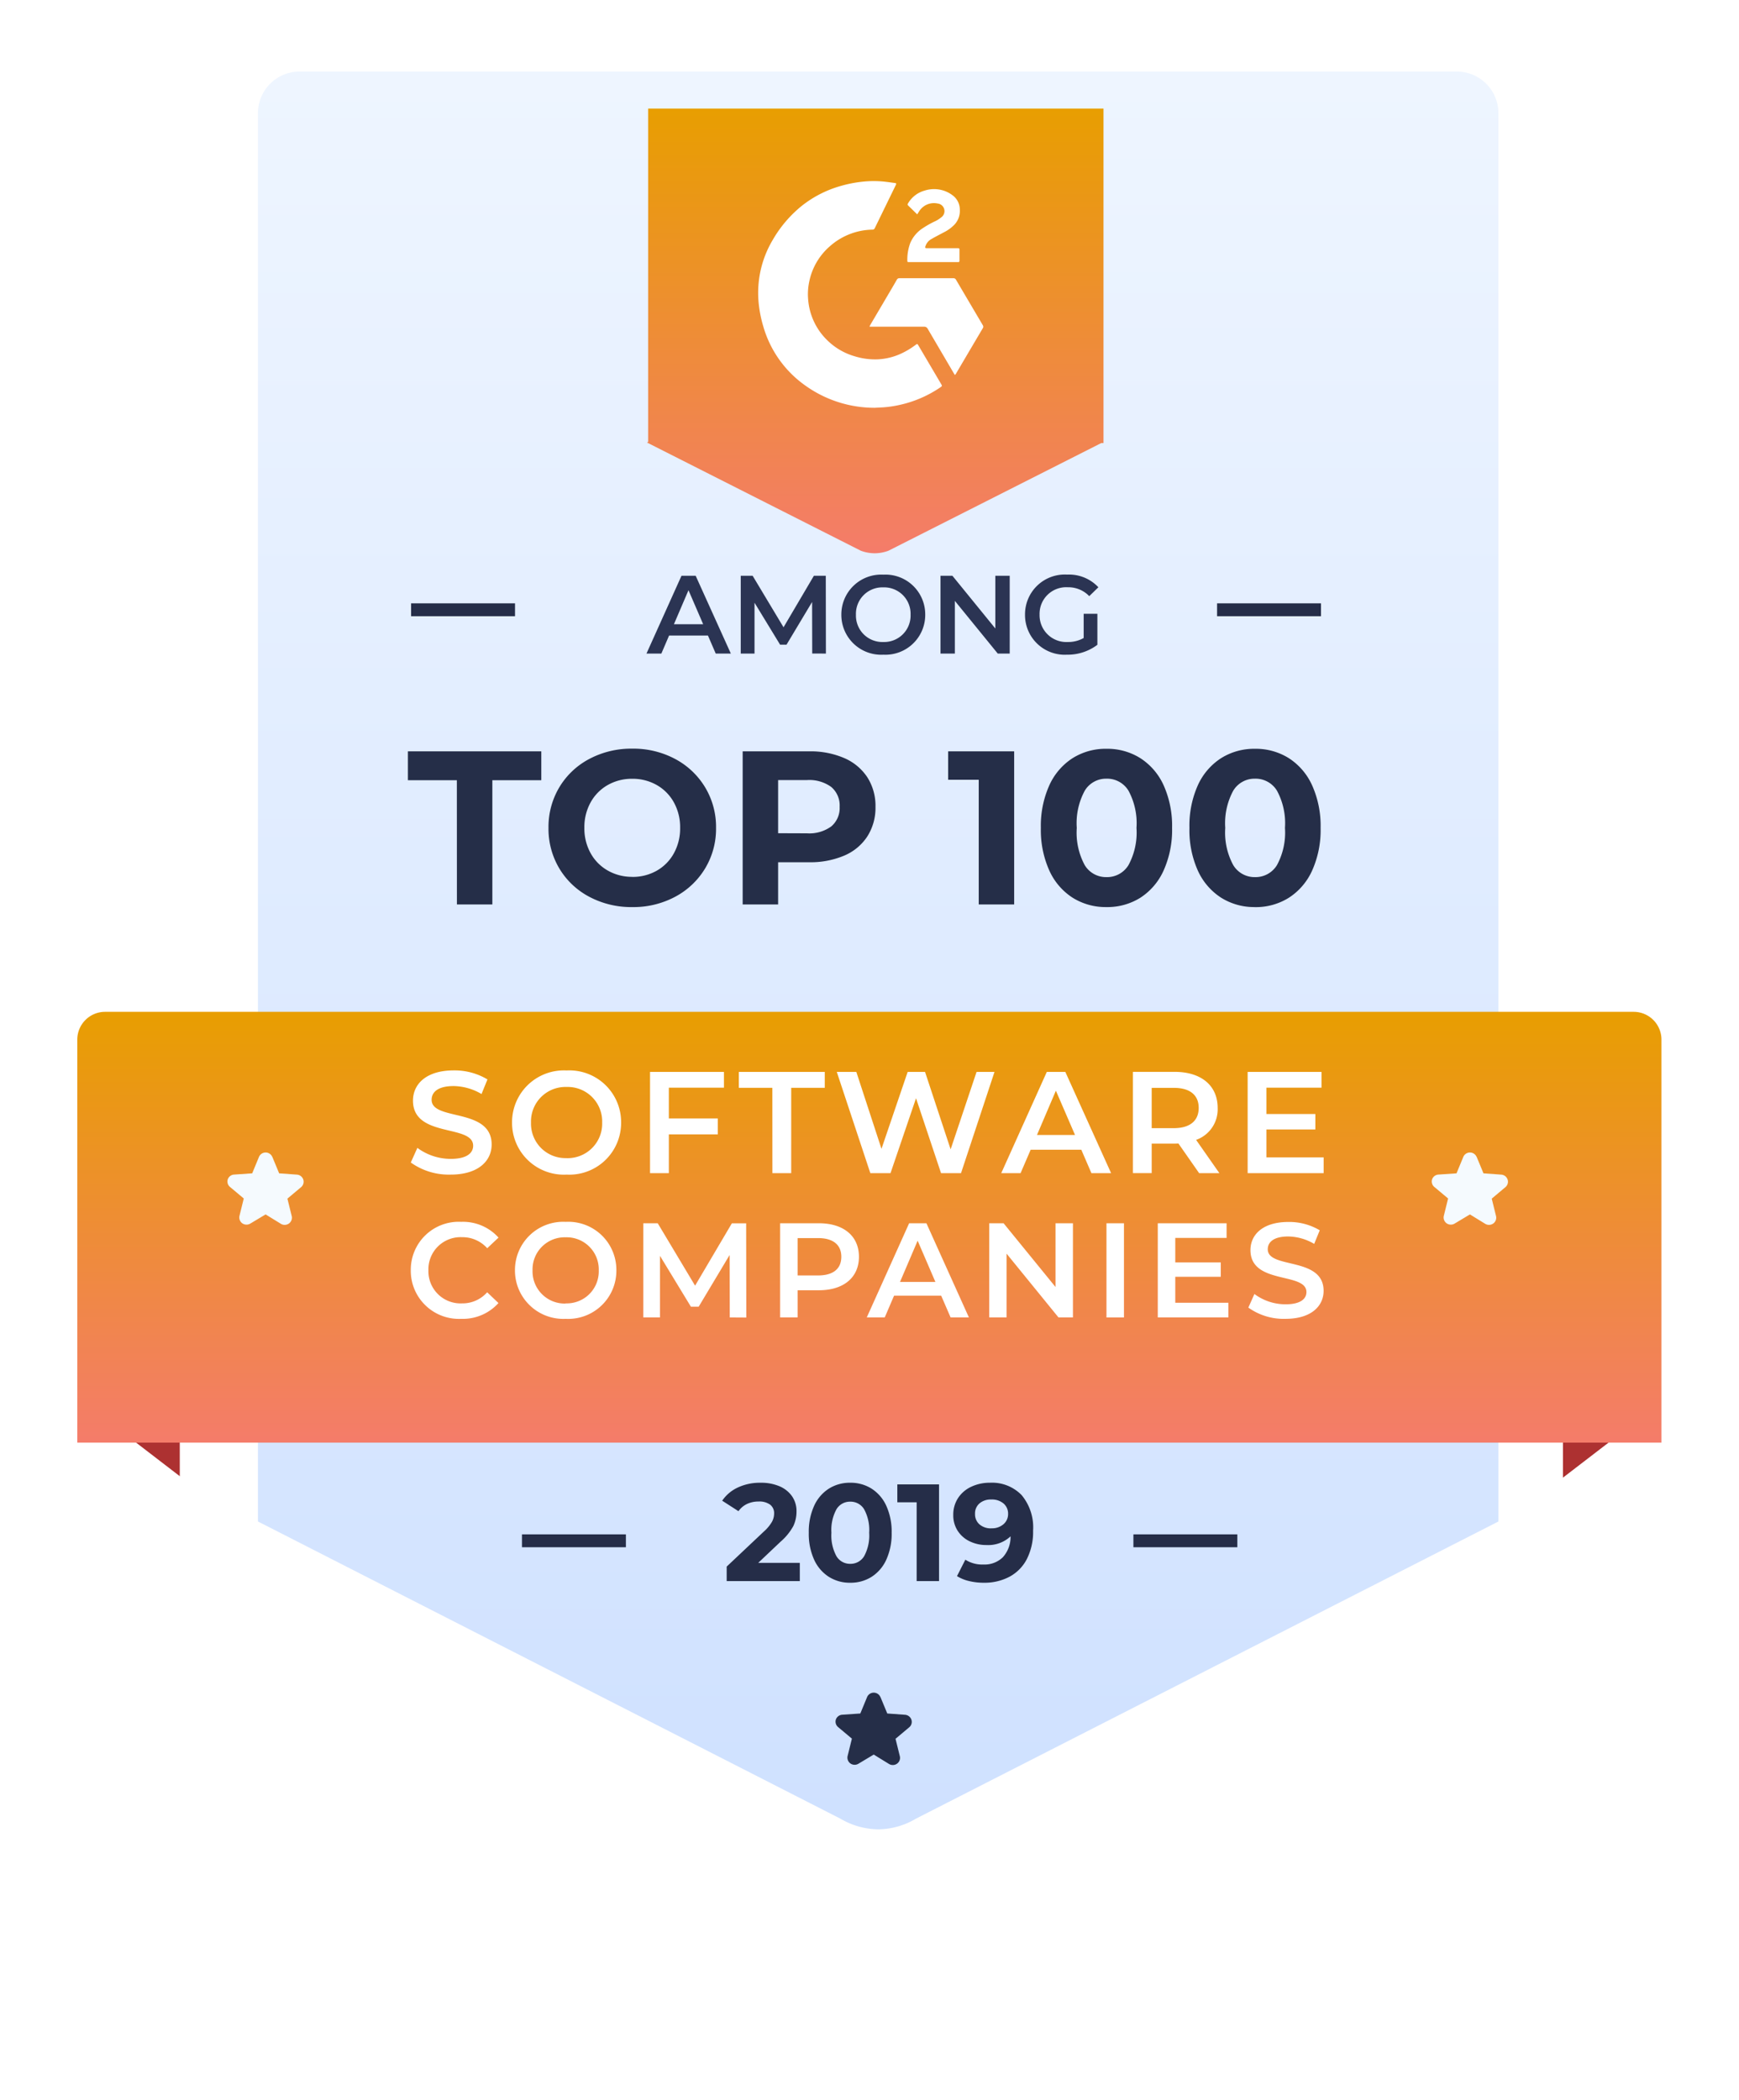 <svg xmlns="http://www.w3.org/2000/svg" xmlns:xlink="http://www.w3.org/1999/xlink" width="135" height="163" viewBox="0 0 135 163">
  <defs>
    <filter id="Path_9660" x="-3.774" y="-15.73" width="142.839" height="184.897" filterUnits="userSpaceOnUse">
      <feOffset dy="2" input="SourceAlpha"/>
      <feGaussianBlur stdDeviation="6" result="blur"/>
      <feFlood flood-color="#6290f8" flood-opacity="0.4"/>
      <feComposite operator="in" in2="blur"/>
      <feComposite in="SourceGraphic"/>
    </filter>
    <linearGradient id="linear-gradient" x1="0.5" x2="0.5" y2="1" gradientUnits="objectBoundingBox">
      <stop offset="0" stop-color="#eef5ff"/>
      <stop offset="1" stop-color="#cfe1ff"/>
    </linearGradient>
    <linearGradient id="linear-gradient-2" x1="0.5" x2="0.5" y2="1" gradientUnits="objectBoundingBox">
      <stop offset="0" stop-color="#e89e01"/>
      <stop offset="1" stop-color="#f47c6a"/>
    </linearGradient>
    <filter id="Path_9664" x="-3" y="69.55" width="140.98" height="51.442" filterUnits="userSpaceOnUse">
      <feOffset dy="3" input="SourceAlpha"/>
      <feGaussianBlur stdDeviation="3" result="blur-2"/>
      <feFlood flood-color="#2352e0" flood-opacity="0.149"/>
      <feComposite operator="in" in2="blur-2"/>
      <feComposite in="SourceGraphic"/>
    </filter>
    <filter id="Path_9666" x="41.229" y="-0.571" width="53.436" height="52.519" filterUnits="userSpaceOnUse">
      <feOffset dy="3" input="SourceAlpha"/>
      <feGaussianBlur stdDeviation="3" result="blur-3"/>
      <feFlood flood-color="#2352e0" flood-opacity="0.149"/>
      <feComposite operator="in" in2="blur-3"/>
      <feComposite in="SourceGraphic"/>
    </filter>
    <clipPath id="clip-Artboard_5">
      <rect width="135" height="163"/>
    </clipPath>
  </defs>
  <g id="Artboard_5" data-name="Artboard – 5" clip-path="url(#clip-Artboard_5)">
    <g id="Group_9399" data-name="Group 9399" transform="translate(-4163.928 -163.394)">
      <g id="Group_8372" data-name="Group 8372" transform="translate(4169.928 163.394)">
        <g id="Group_9388" data-name="Group 9388" transform="translate(0 0)">
          <path id="Path_9658" data-name="Path 9658" d="M2629.482-4203.513,2621-4197v-12.922Z" transform="translate(-2506.592 4312.422)" fill="#ad3131"/>
          <path id="Path_9659" data-name="Path 9659" d="M2621-4203.513l8.483,6.517v-12.922Z" transform="translate(-2620.45 4312.422)" fill="#ad3131"/>
          <g id="Group_9383" data-name="Group 9383" transform="translate(7.956 0)">
            <g transform="matrix(1, 0, 0, 1, -13.96, 0)" filter="url(#Path_9660)">
              <path id="Path_9660-2" data-name="Path 9660" d="M53.676,149.147a6.254,6.254,0,0,1-3.145-.9l0,0-.005,0L.25,122V.25H107.089V122L56.818,148.246l-.005,0-.005,0A6.231,6.231,0,0,1,53.676,149.147Z" transform="translate(13.98 0.02)" fill="#fff"/>
            </g>
            <path id="Path_9661" data-name="Path 9661" d="M53.7,148.9a5.965,5.965,0,0,0,3-.859l.02-.011,50.126-26.17V.539H.539V121.857l50.126,26.17.02.011a5.988,5.988,0,0,0,3.01.859m0,.539a6.568,6.568,0,0,1-3.28-.931L0,122.184V0H107.378V122.184L56.963,148.5A6.462,6.462,0,0,1,53.7,149.436Z" transform="translate(0 0)" fill="#fff"/>
          </g>
          <path id="Path_9662" data-name="Path 9662" d="M45.212,135.63,0,112.561V3.236A3.236,3.236,0,0,1,3.236,0H93.061A3.236,3.236,0,0,1,96.3,3.236V112.561L51.084,135.63a5.825,5.825,0,0,1-2.93.83A5.922,5.922,0,0,1,45.212,135.63Z" transform="translate(14.024 5.554)" fill="url(#linear-gradient)"/>
          <path id="Path_9663" data-name="Path 9663" d="M-27.64-7.521h-3.8V-9.764h10.356v2.243h-3.8V2.123h-2.751Zm13.618,9.848a6.938,6.938,0,0,1-3.337-.8,5.924,5.924,0,0,1-2.327-2.2,6,6,0,0,1-.84-3.15,6,6,0,0,1,.84-3.15,5.924,5.924,0,0,1,2.326-2.2,6.938,6.938,0,0,1,3.337-.8,6.888,6.888,0,0,1,3.328.8,6,6,0,0,1,2.327,2.2,5.957,5.957,0,0,1,.849,3.15,5.957,5.957,0,0,1-.849,3.15,6,6,0,0,1-2.327,2.2,6.888,6.888,0,0,1-3.328.8Zm0-2.343A3.776,3.776,0,0,0-12.12-.5a3.473,3.473,0,0,0,1.328-1.351,3.969,3.969,0,0,0,.484-1.97A3.969,3.969,0,0,0-10.792-5.8a3.473,3.473,0,0,0-1.333-1.35,3.776,3.776,0,0,0-1.9-.484,3.776,3.776,0,0,0-1.9.484A3.473,3.473,0,0,0-17.257-5.8a3.968,3.968,0,0,0-.484,1.97,3.968,3.968,0,0,0,.484,1.97,3.473,3.473,0,0,0,1.333,1.35,3.776,3.776,0,0,0,1.9.489ZM-.3-9.764a6.6,6.6,0,0,1,2.742.526A4.075,4.075,0,0,1,4.231-7.743a4.117,4.117,0,0,1,.628,2.292,4.127,4.127,0,0,1-.628,2.284A4,4,0,0,1,2.44-1.673,6.7,6.7,0,0,1-.3-1.155H-2.7V2.122H-5.452V-9.764ZM-.456-3.4a2.889,2.889,0,0,0,1.885-.539,1.863,1.863,0,0,0,.647-1.52,1.882,1.882,0,0,0-.647-1.536A2.889,2.889,0,0,0-.456-7.534H-2.7v4.126Zm16.08-6.365V2.122h-2.75V-7.557H10.5V-9.764ZM22.79,2.326a4.819,4.819,0,0,1-2.632-.73A4.9,4.9,0,0,1,18.35-.519a7.673,7.673,0,0,1-.654-3.3,7.673,7.673,0,0,1,.654-3.3,4.9,4.9,0,0,1,1.808-2.114,4.819,4.819,0,0,1,2.632-.73,4.819,4.819,0,0,1,2.632.73A4.9,4.9,0,0,1,27.23-7.123a7.673,7.673,0,0,1,.654,3.3,7.673,7.673,0,0,1-.654,3.3A4.9,4.9,0,0,1,25.422,1.6,4.819,4.819,0,0,1,22.79,2.326ZM22.79,0A1.942,1.942,0,0,0,24.5-.934a5.309,5.309,0,0,0,.62-2.887,5.309,5.309,0,0,0-.62-2.887,1.942,1.942,0,0,0-1.707-.934,1.929,1.929,0,0,0-1.689.934,5.309,5.309,0,0,0-.62,2.887A5.309,5.309,0,0,0,21.1-.934,1.929,1.929,0,0,0,22.79,0ZM34.32,2.326a4.819,4.819,0,0,1-2.632-.73,4.9,4.9,0,0,1-1.81-2.114,7.673,7.673,0,0,1-.647-3.3,7.673,7.673,0,0,1,.647-3.3,4.9,4.9,0,0,1,1.808-2.114,4.819,4.819,0,0,1,2.632-.73,4.819,4.819,0,0,1,2.632.73,4.9,4.9,0,0,1,1.808,2.114,7.673,7.673,0,0,1,.656,3.3,7.673,7.673,0,0,1-.654,3.3A4.9,4.9,0,0,1,36.951,1.6a4.819,4.819,0,0,1-2.631.73ZM34.32,0a1.942,1.942,0,0,0,1.707-.934,5.309,5.309,0,0,0,.62-2.887,5.309,5.309,0,0,0-.62-2.887,1.942,1.942,0,0,0-1.707-.934,1.929,1.929,0,0,0-1.689.934,5.309,5.309,0,0,0-.62,2.887,5.309,5.309,0,0,0,.62,2.887A1.929,1.929,0,0,0,34.32,0Z" transform="translate(57.106 68.092)" fill="#252e48"/>
          <g transform="matrix(1, 0, 0, 1, -6, 0)" filter="url(#Path_9664)">
            <path id="Path_9664-2" data-name="Path 9664" d="M2.158,0H120.822a2.158,2.158,0,0,1,2.158,2.158V33.442H0V2.158A2.158,2.158,0,0,1,2.158,0Z" transform="translate(6 75.55)" fill="url(#linear-gradient-2)"/>
          </g>
          <path id="Path_9665" data-name="Path 9665" d="M-5.423-.9V.516H-11.1V-.61l2.9-2.735A3.074,3.074,0,0,0-7.578-4.1a1.375,1.375,0,0,0,.16-.625.83.83,0,0,0-.311-.695,1.422,1.422,0,0,0-.9-.242,2.056,2.056,0,0,0-.89.188,1.7,1.7,0,0,0-.665.563l-1.265-.814a2.969,2.969,0,0,1,1.211-1.024,4.046,4.046,0,0,1,1.769-.37A3.638,3.638,0,0,1-7-6.846a2.256,2.256,0,0,1,.971.772A2,2,0,0,1-5.68-4.9a2.617,2.617,0,0,1-.248,1.146,4.416,4.416,0,0,1-1,1.222L-8.651-.9ZM-1.51.644A3.043,3.043,0,0,1-3.172.183,3.094,3.094,0,0,1-4.314-1.152a4.846,4.846,0,0,1-.413-2.085,4.846,4.846,0,0,1,.413-2.085A3.094,3.094,0,0,1-3.172-6.659,3.043,3.043,0,0,1-1.51-7.12a3.043,3.043,0,0,1,1.662.461A3.094,3.094,0,0,1,1.294-5.323a4.846,4.846,0,0,1,.413,2.085,4.846,4.846,0,0,1-.413,2.086A3.094,3.094,0,0,1,.153.183,3.043,3.043,0,0,1-1.51.644Zm0-1.469a1.228,1.228,0,0,0,1.079-.59A3.353,3.353,0,0,0-.039-3.238,3.353,3.353,0,0,0-.431-5.061a1.228,1.228,0,0,0-1.079-.59,1.218,1.218,0,0,0-1.067.59,3.353,3.353,0,0,0-.392,1.823,3.353,3.353,0,0,0,.392,1.823,1.218,1.218,0,0,0,1.067.59ZM5.385-6.99V.516H3.648V-5.6h-1.5V-6.99ZM9.331-7.12a3.2,3.2,0,0,1,2.466.96,3.916,3.916,0,0,1,.89,2.762A4.661,4.661,0,0,1,12.21-1.21,3.245,3.245,0,0,1,10.865.172,4.135,4.135,0,0,1,8.86.644,4.8,4.8,0,0,1,7.712.511,3.089,3.089,0,0,1,6.78.13l.647-1.276a2.432,2.432,0,0,0,1.4.375,2.032,2.032,0,0,0,1.51-.563,2.355,2.355,0,0,0,.6-1.625,2.521,2.521,0,0,1-1.866.675,2.929,2.929,0,0,1-1.309-.289,2.286,2.286,0,0,1-.933-.82A2.211,2.211,0,0,1,6.49-4.617a2.339,2.339,0,0,1,.375-1.319A2.449,2.449,0,0,1,7.889-6.81,3.344,3.344,0,0,1,9.331-7.12Zm.128,3.538a1.352,1.352,0,0,0,.928-.316,1.03,1.03,0,0,0,.359-.809,1.028,1.028,0,0,0-.352-.8,1.391,1.391,0,0,0-.96-.311,1.339,1.339,0,0,0-.906.3,1.021,1.021,0,0,0-.348.814,1.037,1.037,0,0,0,.348.82,1.356,1.356,0,0,0,.932.306Z" transform="translate(61.513 122.227)" fill="#252d48"/>
          <g id="Group_9384" data-name="Group 9384" transform="translate(34.521 119.615)">
            <line id="Line_148" data-name="Line 148" x2="8.068" transform="translate(47.466)" fill="none" stroke="#252d48" stroke-width="1"/>
            <line id="Line_149" data-name="Line 149" x2="8.068" transform="translate(0)" fill="none" stroke="#252d48" stroke-width="1"/>
          </g>
          <g transform="matrix(1, 0, 0, 1, -6, 0)" filter="url(#Path_9666)">
            <path id="Path_9666-2" data-name="Path 9666" d="M16.592,34.322,0,25.926l.085-.055V0h35.35V25.966H35.26L18.746,34.322a3.081,3.081,0,0,1-1.079.2,3.113,3.113,0,0,1-1.076-.2Z" transform="translate(50.23 5.43)" fill="url(#linear-gradient-2)"/>
          </g>
          <g id="Group_9386" data-name="Group 9386" transform="translate(52.856 14.058)">
            <g id="Group_9385" data-name="Group 9385" transform="translate(0 0)">
              <path id="Path_9667" data-name="Path 9667" d="M287.6,124.824a9.239,9.239,0,0,1-5.437-1.762,8.476,8.476,0,0,1-3.221-4.584,9.753,9.753,0,0,1-.324-1.545,8.232,8.232,0,0,1-.059-1.341,8.016,8.016,0,0,1,1.121-3.793,9.493,9.493,0,0,1,2.27-2.66,8.638,8.638,0,0,1,3.062-1.549,9.55,9.55,0,0,1,1.618-.315,8.108,8.108,0,0,1,1.5-.028c.346.028.691.082,1.037.127.108.014.124.044.076.146l-1.637,3.36a.192.192,0,0,1-.186.115,5.11,5.11,0,0,0-3.312,1.3,4.923,4.923,0,0,0-1.592,2.744,4.686,4.686,0,0,0-.081,1.393,4.938,4.938,0,0,0,1.547,3.212,5.013,5.013,0,0,0,2.082,1.187,5.323,5.323,0,0,0,1.78.231,4.838,4.838,0,0,0,1.8-.442,6.1,6.1,0,0,0,1.118-.669l.078-.055a.067.067,0,0,1,.108.019c.014.021.027.04.039.061l1.776,3.014c.078.132.073.152-.055.239a9.027,9.027,0,0,1-3.128,1.362,8.479,8.479,0,0,1-1.345.2Z" transform="translate(-278.552 -107.225)" fill="#fff"/>
              <path id="Path_9668" data-name="Path 9668" d="M571.05,369.382a.78.78,0,0,1-.056-.072q-1.035-1.762-2.068-3.524a.293.293,0,0,0-.276-.155h-4.233a.577.577,0,0,1,.033-.1l1.783-3.027c.1-.173.2-.346.3-.52a.216.216,0,0,1,.216-.118h4.162a.221.221,0,0,1,.216.118q1.042,1.77,2.086,3.538a.216.216,0,0,1-.015.242q-.747,1.262-1.491,2.525l-.6,1.019A.347.347,0,0,0,571.05,369.382Z" transform="translate(-555.768 -354.326)" fill="#fff"/>
              <path id="Path_9669" data-name="Path 9669" d="M662.3,130.287l-.716-.7a.1.1,0,0,1-.005-.138,2.157,2.157,0,0,1,1.309-1.011,2.381,2.381,0,0,1,2.145.359,1.38,1.38,0,0,1,.575,1.128,1.556,1.556,0,0,1-.423,1.165,3,3,0,0,1-.782.573c-.334.178-.672.35-1,.539a.971.971,0,0,0-.466.565c-.036.108-.01.147.108.147h2.427c.079,0,.108.029.108.108v.881c0,.062-.034.085-.091.091h-3.836c-.095,0-.118-.015-.119-.088a3.657,3.657,0,0,1,.232-1.408,2.552,2.552,0,0,1,.909-1.1,7.383,7.383,0,0,1,1.044-.591,2.416,2.416,0,0,0,.442-.284.594.594,0,0,0-.279-1.079,1.354,1.354,0,0,0-1.446.628C662.395,130.132,662.353,130.208,662.3,130.287Z" transform="translate(-649.952 -127.703)" fill="#fff"/>
            </g>
          </g>
          <path id="Path_9670" data-name="Path 9670" d="M5.463,2.858l.53,1.278,1.384.1a.564.564,0,0,1,.49.384.546.546,0,0,1-.174.59L6.634,6.1l.33,1.338a.552.552,0,0,1-.209.59.566.566,0,0,1-.632.024L4.941,7.325l-1.187.711a.57.57,0,0,1-.622-.02.558.558,0,0,1-.216-.59l.33-1.338L2.187,5.2A.549.549,0,0,1,2,4.612a.558.558,0,0,1,.513-.381L3.9,4.136l.525-1.272a.561.561,0,0,1,1.036,0Z" transform="translate(9.678 86.952)" fill="#f5fafe"/>
          <path id="Path_9671" data-name="Path 9671" d="M5.463,2.858l.53,1.278,1.384.1a.564.564,0,0,1,.49.384.546.546,0,0,1-.174.59L6.634,6.1l.33,1.338a.552.552,0,0,1-.209.59.566.566,0,0,1-.632.024L4.941,7.325l-1.187.711a.57.57,0,0,1-.622-.02.558.558,0,0,1-.216-.59l.33-1.338L2.187,5.2A.549.549,0,0,1,2,4.612a.558.558,0,0,1,.513-.381L3.9,4.136l.525-1.272a.561.561,0,0,1,1.036,0Z" transform="translate(103.171 86.952)" fill="#f5fafe"/>
          <path id="Path_9672" data-name="Path 9672" d="M5.463,2.858l.53,1.278,1.384.1a.564.564,0,0,1,.49.384.546.546,0,0,1-.174.59L6.634,6.1l.33,1.338a.552.552,0,0,1-.209.59.566.566,0,0,1-.632.024L4.941,7.325l-1.187.711a.57.57,0,0,1-.622-.02.558.558,0,0,1-.216-.59l.33-1.338L2.187,5.2A.549.549,0,0,1,2,4.612a.558.558,0,0,1,.513-.381L3.9,4.136l.525-1.272a.561.561,0,0,1,1.036,0Z" transform="translate(56.887 128.885)" fill="#252e48"/>
          <path id="Path_9673" data-name="Path 9673" d="M5.337.448H6.51L3.779-5.593h-1.1L-.04.448H1.116l.6-1.4H4.732ZM2.092-1.831,3.222-4.471,4.361-1.831ZM13.889.448,13.88-5.593h-.923l-2.356,4-2.4-4H7.278V.448h1.07V-3.5L10.333-.243h.5l1.985-3.314.009,4Zm4.453.086a3.089,3.089,0,0,0,2.3-.85A3.089,3.089,0,0,0,21.6-2.573a3.089,3.089,0,0,0-.955-2.256,3.089,3.089,0,0,0-2.3-.85,3.094,3.094,0,0,0-2.3.852,3.094,3.094,0,0,0-.957,2.255,3.094,3.094,0,0,0,.957,2.255,3.094,3.094,0,0,0,2.3.852Zm0-.984a2.058,2.058,0,0,1-1.521-.6,2.058,2.058,0,0,1-.6-1.521,2.058,2.058,0,0,1,.6-1.521,2.058,2.058,0,0,1,1.521-.6,2.058,2.058,0,0,1,1.521.6,2.058,2.058,0,0,1,.6,1.521,2.058,2.058,0,0,1-.6,1.521,2.058,2.058,0,0,1-1.521.6Zm8.7-5.144V-1.5L23.71-5.593h-.923V.448H23.9V-3.643L27.231.448h.928V-5.593ZM33.9-.76A2.44,2.44,0,0,1,32.66-.45a2.079,2.079,0,0,1-1.554-.586,2.079,2.079,0,0,1-.629-1.537A2.067,2.067,0,0,1,31.1-4.117,2.067,2.067,0,0,1,32.668-4.7a2.242,2.242,0,0,1,1.666.69l.708-.69a3.121,3.121,0,0,0-2.425-.984,3.089,3.089,0,0,0-2.309.844,3.089,3.089,0,0,0-.961,2.263A3.083,3.083,0,0,0,30.3-.314a3.083,3.083,0,0,0,2.3.849,3.825,3.825,0,0,0,2.365-.768V-2.642H33.9Z" transform="translate(44.226 50.29)" fill="#2b3453"/>
          <line id="Line_150" data-name="Line 150" x2="8.068" transform="translate(88.482 47.338)" fill="none" stroke="#252d48" stroke-width="1"/>
          <line id="Line_151" data-name="Line 151" x2="8.068" transform="translate(25.913 47.338)" fill="none" stroke="#252d48" stroke-width="1"/>
          <g id="Group_9387" data-name="Group 9387" transform="translate(25.89 83.095)">
            <path id="Path_9674" data-name="Path 9674" d="M-20.623,2.761c2.158,0,3.178-1.079,3.178-2.336,0-2.886-4.66-1.8-4.66-3.47,0-.6.494-1.067,1.707-1.067a4.368,4.368,0,0,1,2.167.618l.461-1.134a4.97,4.97,0,0,0-2.616-.7c-2.158,0-3.166,1.079-3.166,2.347,0,2.919,4.671,1.808,4.671,3.5,0,.584-.517,1.022-1.74,1.022A4.355,4.355,0,0,1-23.211.686l-.511,1.136a5.07,5.07,0,0,0,3.1.939Zm8.995,0a4.018,4.018,0,0,0,2.99-1.107A4.018,4.018,0,0,0-7.395-1.282,4.018,4.018,0,0,0-8.638-4.218a4.018,4.018,0,0,0-2.99-1.106,4.025,4.025,0,0,0-2.988,1.109,4.025,4.025,0,0,0-1.245,2.934,4.025,4.025,0,0,0,1.244,2.934,4.025,4.025,0,0,0,2.988,1.109Zm0-1.281A2.679,2.679,0,0,1-13.607.7a2.679,2.679,0,0,1-.783-1.98,2.679,2.679,0,0,1,.783-1.98,2.679,2.679,0,0,1,1.98-.783,2.679,2.679,0,0,1,1.979.784,2.679,2.679,0,0,1,.783,1.979A2.679,2.679,0,0,1-9.649.7a2.679,2.679,0,0,1-1.98.783ZM.589-3.988V-5.212H-5.149V2.649h1.46V-.361h3.8V-1.6h-3.8V-3.988ZM4.35,2.649H5.81V-3.977H8.416V-5.212H1.746v1.235h2.6ZM20.2-5.212,18.186.8,16.2-5.212H14.851L12.818.762,10.865-5.212H9.348l2.605,7.861h1.566L15.5-3.168l1.942,5.817h1.55l2.6-7.861Zm8.916,7.861h1.528L27.09-5.212H25.653L22.116,2.649h1.5L24.4.829h3.93ZM24.89-.316l1.467-3.437L27.843-.316ZM39.05,2.649,37.243.066a2.514,2.514,0,0,0,1.673-2.481c0-1.74-1.28-2.8-3.344-2.8H32.335v7.86h1.46V.357h1.775a2.737,2.737,0,0,0,.3-.011l1.606,2.3ZM37.444-2.416c0,.988-.662,1.572-1.942,1.572H33.795V-3.973H35.5C36.782-3.977,37.444-3.4,37.444-2.416ZM42.7,1.424V-.743h3.8v-1.2H42.7V-3.988h4.278V-5.212H41.244V2.649h5.9V1.424Z" transform="translate(23.722 5.33)" fill="#fff"/>
            <path id="Path_9675" data-name="Path 9675" d="M-21.5,2.2A3.711,3.711,0,0,0-18.6.974l-.877-.836A2.542,2.542,0,0,1-21.426,1,2.5,2.5,0,0,1-23.294.286a2.5,2.5,0,0,1-.744-1.855,2.5,2.5,0,0,1,.744-1.855,2.5,2.5,0,0,1,1.867-.714,2.567,2.567,0,0,1,1.954.857l.877-.825A3.7,3.7,0,0,0-21.489-5.33,3.726,3.726,0,0,0-24.261-4.3a3.726,3.726,0,0,0-1.145,2.727,3.723,3.723,0,0,0,1.139,2.727A3.723,3.723,0,0,0-21.5,2.2Zm8.116,0A3.738,3.738,0,0,0-10.6,1.166,3.738,3.738,0,0,0-9.447-1.565,3.738,3.738,0,0,0-10.6-4.3a3.738,3.738,0,0,0-2.781-1.029,3.743,3.743,0,0,0-2.78,1.031,3.743,3.743,0,0,0-1.158,2.729,3.743,3.743,0,0,0,1.158,2.729A3.743,3.743,0,0,0-13.384,2.2Zm0-1.187A2.492,2.492,0,0,1-15.225.281a2.492,2.492,0,0,1-.729-1.841A2.492,2.492,0,0,1-15.225-3.4a2.492,2.492,0,0,1,1.841-.729,2.492,2.492,0,0,1,1.84.728,2.492,2.492,0,0,1,.73,1.839,2.492,2.492,0,0,1-.729,1.84A2.492,2.492,0,0,1-13.384,1ZM.64,2.1.629-5.216H-.48L-3.336-.374l-2.9-4.846H-7.357V2.091h1.295V-2.692l2.4,3.948h.606l2.4-4.011.011,4.847ZM6.273-5.22H3.265V2.091H4.623V-.018H6.273c1.922,0,3.112-.992,3.112-2.6S8.195-5.22,6.273-5.22ZM6.209-1.168H4.623v-2.9H6.209c1.187,0,1.807.533,1.807,1.452S7.4-1.168,6.209-1.168ZM16.5,2.091h1.421L14.623-5.22H13.281L9.992,2.091h1.395L12.112.4h3.656ZM12.573-.666l1.368-3.2,1.379,3.2ZM24.646-5.22v4.95L20.613-5.22H19.5V2.091h1.347v-4.95l4.028,4.95h1.122V-5.22ZM28.6,2.092h1.358V-5.22H28.6ZM33.942.953V-1.063h3.53V-2.181h-3.53v-1.9h3.983V-5.22H32.583V2.091h5.483V.953ZM42.5,2.2c2.005,0,2.956-1,2.956-2.173,0-2.684-4.335-1.671-4.335-3.228,0-.553.46-.992,1.588-.992a4.063,4.063,0,0,1,2.016.575l.432-1.055a4.622,4.622,0,0,0-2.434-.647c-2.005,0-2.945,1-2.945,2.183,0,2.715,4.345,1.682,4.345,3.259,0,.539-.48.95-1.618.95a4.051,4.051,0,0,1-2.42-.8l-.47,1.055A4.711,4.711,0,0,0,42.5,2.2Z" transform="translate(25.406 17.088)" fill="#fff"/>
          </g>
        </g>
      </g>
    </g>
  </g>
</svg>
